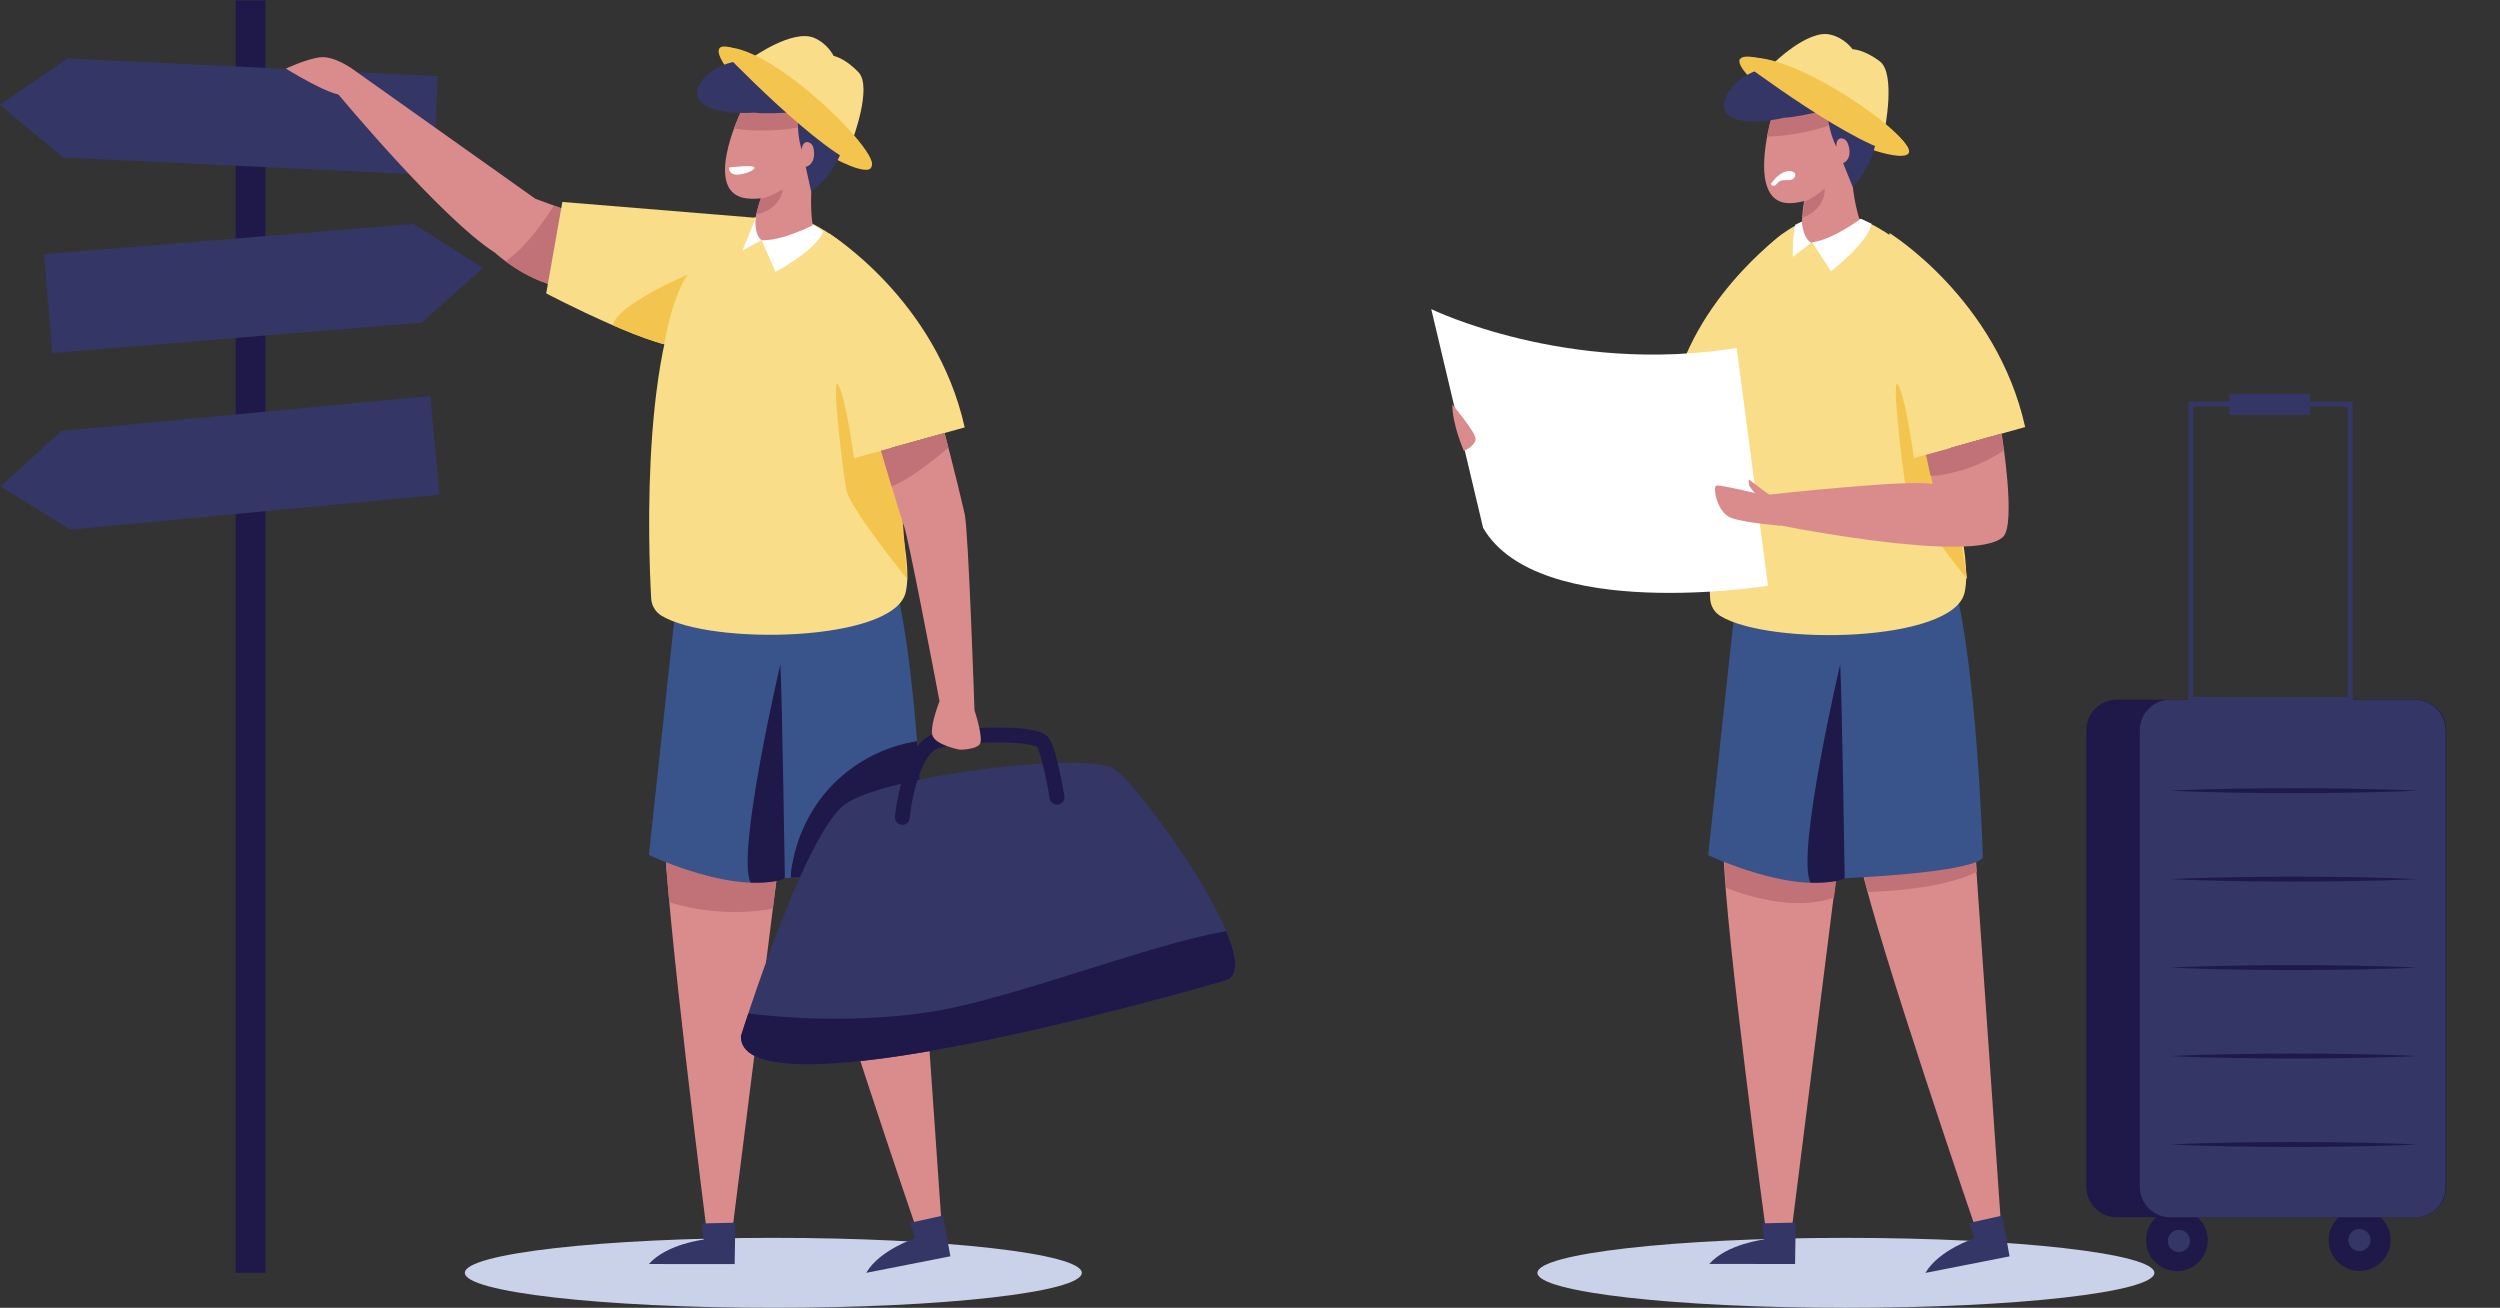 <svg xml:space="preserve" id="svg2" version="1.1" sodipodi:docname="Pixel_Working_11.svg" inkscape:version="1.2.2 (b0a8486541, 2022-12-01)" xmlns:inkscape="http://www.inkscape.org/namespaces/inkscape" xmlns:sodipodi="http://sodipodi.sourceforge.net/DTD/sodipodi-0.dtd" xmlns="http://www.w3.org/2000/svg" xmlns:svg="http://www.w3.org/2000/svg" xmlns:rdf="http://www.w3.org/1999/02/22-rdf-syntax-ns#" xmlns:cc="http://creativecommons.org/ns#" xmlns:dc="http://purl.org/dc/elements/1.1/" viewBox="430.07 354.63 2438.33 1275.52"><rect x="430.07" y="354.63" width="2438.33" height="1275.52" fill="#333333" stroke="none"/><sodipodi:namedview id="namedview281" pagecolor="#ffffff" bordercolor="#000000" borderopacity="0.25" inkscape:showpageshadow="2" inkscape:pageopacity="0.0" inkscape:pagecheckerboard="0" inkscape:deskcolor="#d1d1d1" showgrid="false" inkscape:zoom="0.31174889" inkscape:cx="2328.7974" inkscape:cy="1071.3751" inkscape:window-width="1920" inkscape:window-height="1131" inkscape:window-x="0" inkscape:window-y="0" inkscape:window-maximized="1" inkscape:current-layer="svg2"/><defs id="defs6"><clipPath id="clipPath38" clipPathUnits="userSpaceOnUse"><path id="path36" d="m 7523.88,9895.93 -380.64,139.27 -1341.75,952.4 -110.4,-175.6 c 0,0 761.05,-918.27 1157.06,-1171.66 0,0 247.46,-230.66 537.89,-260.2 290.44,-29.54 137.84,515.79 137.84,515.79 z"/></clipPath><clipPath id="clipPath54" clipPathUnits="userSpaceOnUse"><path id="path52" d="m 8085.91,5419.24 c 14.13,-598.68 313.88,-2958.04 313.88,-2958.04 l 102.57,-15.3 85.95,71 352.29,2796.11 z"/></clipPath><clipPath id="clipPath68" clipPathUnits="userSpaceOnUse"><path id="path66" d="M 8211.07,7425.91 7974.04,5233.99 c 0,0 638.34,-302.97 995.03,-169.3 0,0 931.08,37.38 1015.07,150.37 0,0 -49.89,1805.92 -303.38,2273.01 0,0 -1196.73,-129.24 -1469.69,-62.16 z"/></clipPath><clipPath id="clipPath86" clipPathUnits="userSpaceOnUse"><path id="path84" d="m 8642.86,10661.3 c 0,0 -281.77,-589.1 50,-623.6 331.77,-34.6 592.73,301.4 519.13,552.2 -73.6,250.7 -410.22,465.5 -569.13,71.4 z"/></clipPath><clipPath id="clipPath120" clipPathUnits="userSpaceOnUse"><path id="path118" d="m 8755.34,9895.94 -1414.31,115.96 -118.24,-669.12 c 0,0 871.41,-456.91 1036.74,-385.36 165.33,71.55 495.81,938.52 495.81,938.52 z"/></clipPath><clipPath id="clipPath132" clipPathUnits="userSpaceOnUse"><path id="path130" d="m 8647.79,3908.9 c 0,0 463.54,1485.72 764.41,1698.03 300.86,212.32 1771.5,386.07 1967.6,256.23 196.1,-129.84 1145.4,-1448.12 814.2,-1546.77 C 11862.8,4217.73 8637.4,3300.7 8647.79,3908.9 Z"/></clipPath><clipPath id="clipPath146" clipPathUnits="userSpaceOnUse"><path id="path144" d="m 10356.5,6292.43 c 0,0 -44.1,1316.49 -71.7,1436.85 -64.3,279.55 -146.9,591.45 -146.9,591.45 l -465.29,-129.26 c 0,0 132.52,-450.86 169.11,-553.29 31.44,-88.04 209.58,-1019.08 258.98,-1278.8 -22.9,-61.17 -67.5,-191.9 -52.7,-247.67 19.7,-74.06 201.4,-107.65 201.4,-107.65 0,0 112.9,0 144.9,39.29 32,39.29 -37.8,249.08 -37.8,249.08 z"/></clipPath><clipPath id="clipPath164" clipPathUnits="userSpaceOnUse"><path id="path162" d="m 16843.4,5161.66 c 129.8,-584.63 850,-2686.76 850,-2686.76 l 103.6,4.9 70.5,86.3 -195.5,2811.39 z"/></clipPath><clipPath id="clipPath184" clipPathUnits="userSpaceOnUse"><path id="path182" d="m 15840,5261.62 c 14.1,-598.68 313.9,-2800.42 313.9,-2800.42 l 102.6,-15.3 85.9,71 352.3,2796.11 z"/></clipPath><clipPath id="clipPath226" clipPathUnits="userSpaceOnUse"><path id="path224" d="m 16182.3,10609.6 c 0,0 -182.5,-626.91 150.5,-607.2 333,19.7 536,393.6 422.7,629.1 -113.3,235.5 -480.4,392.9 -573.2,-21.9 z"/></clipPath><clipPath id="clipPath292" clipPathUnits="userSpaceOnUse"><path id="path290" d="m 17869.7,8315.51 c 0,0 106.7,-658.67 11.5,-753.64 -211.8,-211.47 -1716.9,98.77 -1716.9,98.77 l -30.8,205.13 c 0,0 1071.5,119.04 1231.6,81.05 l -46.2,213.73 c 0,0 373.6,105.59 550.8,154.96 z"/></clipPath><clipPath id="clipPath324" clipPathUnits="userSpaceOnUse"><path id="path322" d="m 20896.3,2582.4 h -2185 c -123.8,0 -224.1,100.4 -224.1,224.1 v 3338.42 c 0,123.76 100.3,224.09 224.1,224.09 h 2185 c 123.7,0 224,-100.33 224,-224.09 V 2806.5 c 0,-123.7 -100.3,-224.1 -224,-224.1 z"/></clipPath><clipPath id="clipPath380" clipPathUnits="userSpaceOnUse"><path id="path378" d="m 29214,10002.7 c 13.5,-2.9 26.8,-6.06 39.9,-9.45 394.2,-102.36 643,-474.66 695.9,-864.24 37.2,-274.32 21.6,-558.58 25.8,-834.92 4.6,-297.17 8.7,-594.41 3.7,-891.61 -3.7,-218.62 -9.9,-456.3 -122.6,-650.69 -120.1,-207.31 -367.7,-293.92 -595.2,-321.97 -138.1,-17.02 -277.3,-13.07 -415.7,-3.73 -109.9,7.41 -267.8,-4.47 -361.6,62.81 -53.6,38.46 -80.7,103.26 -102.1,165.66 -118.8,346.87 -137.3,719.02 -149,1085.48 -13.2,412.84 -19.1,825.93 -17.6,1238.98 0.9,256.59 32.3,494.3 145.5,726.8 147.4,302.68 551.1,361.78 853,296.88 z"/></clipPath><clipPath id="clipPath396" clipPathUnits="userSpaceOnUse"><path id="path394" d="m 28235.6,5161.66 c 129.7,-584.63 849.9,-2686.76 849.9,-2686.76 l 103.6,4.9 70.6,86.3 -195.5,2811.39 z"/></clipPath><clipPath id="clipPath416" clipPathUnits="userSpaceOnUse"><path id="path414" d="m 27232.2,5261.62 c 14.1,-598.68 313.9,-2800.42 313.9,-2800.42 l 102.5,-15.3 86,71 352.3,2796.11 z"/></clipPath><clipPath id="clipPath444" clipPathUnits="userSpaceOnUse"><path id="path442" d="m 27211.3,6985.39 c -43.9,26.97 -71.3,74.15 -74.2,125.64 -19.4,345.75 -88,2039.11 391.6,2547.4 387.5,410.67 740.7,216.93 740.7,216.93 0,0 994.1,-399.63 641.6,-1592.83 -77.3,-261.63 155,-832.27 88.4,-1126.7 -82.3,-363.95 -1427.9,-391.47 -1788.1,-170.44 z"/></clipPath><clipPath id="clipPath464" clipPathUnits="userSpaceOnUse"><path id="path462" d="m 27574.5,10609.6 c 0,0 -182.5,-626.91 150.5,-607.2 332.9,19.7 535.9,393.6 422.6,629.1 -113.3,235.5 -480.3,392.9 -573.1,-21.9 z"/></clipPath><clipPath id="clipPath524" clipPathUnits="userSpaceOnUse"><path id="path522" d="m 26967.6,8566.38 c 0,0 -545.8,-383.85 -672.8,-339.81 -282.7,98.05 -661.6,1587.44 -661.6,1587.44 l 171,117.32 c 0,0 575.4,-911.65 611.3,-1072.29 l 172,134.95 c 0,0 258.3,-289.83 380.1,-427.61 z"/></clipPath></defs><g transform="matrix(1.333,0,0,-1.333,0,1886.187)" id="g10"><g transform="scale(0.1)" id="g12"><g transform="scale(2.109)" id="g14"/><path id="path18" style="fill:#1f1949;fill-opacity:1;fill-rule:nonzero;stroke:none" d="m 5168.75,2176.4 h -218.43 v 9310.2 h 218.43 V 2176.4"/><path id="path20" style="fill:#343766;fill-opacity:1;fill-rule:nonzero;stroke:none" d="m 6396.43,10208.2 -2708.97,129.6 -461.89,384.8 496.52,339 2708.97,-129.6 -34.63,-723.8"/><path id="path22" style="fill:#343766;fill-opacity:1;fill-rule:nonzero;stroke:none" d="m 6442.61,7870.26 -2700,-255.57 -511.76,315.49 443.48,405.92 2699.99,255.57 68.29,-721.41"/><path id="path24" style="fill:#343766;fill-opacity:1;fill-rule:nonzero;stroke:none" d="m 3548.59,9629.42 2703.02,221.37 507.72,-321.95 -448.58,-400.27 -2703.01,-221.37 -59.15,722.22"/><path id="path26" style="fill:#cad2ea;fill-opacity:1;fill-rule:nonzero;stroke:none" d="m 11141.6,2176.4 c 0,-141.4 -1010.5,-256 -2257.03,-256 -1246.53,0 -2257.05,114.6 -2257.05,256 0,141.4 1010.52,256 2257.05,256 1246.53,0 2257.03,-114.6 2257.03,-256"/><path id="path28" style="fill:#da8c8d;fill-opacity:1;fill-rule:nonzero;stroke:none" d="m 5801.49,10987.6 c 0,0 -130.11,93 -229.46,83 -99.35,-9.9 -253.86,-83 -253.86,-83 0,0 320.09,-198.5 412.82,-191.8 92.73,6.6 70.5,191.8 70.5,191.8"/><path id="path30" style="fill:#da8c8d;fill-opacity:1;fill-rule:nonzero;stroke:none" d="m 7523.88,9895.93 -380.64,139.27 -1341.75,952.4 -110.4,-175.6 c 0,0 761.05,-918.27 1157.06,-1171.66 0,0 247.46,-230.66 537.89,-260.2 290.44,-29.54 137.84,515.79 137.84,515.79"/><g id="g32"><g clip-path="url(#clipPath38)" id="g34"><path id="path40" style="fill:#c17276;fill-opacity:1;fill-rule:nonzero;stroke:none" d="m 7294.81,10011.9 c 0,0 -195.62,-336.91 -395.59,-449.93 -199.97,-113.03 581.74,-243.44 664.73,-204.32 82.98,39.13 -47.72,639.88 -47.72,639.88 l -221.42,14.37"/></g></g><path id="path42" style="fill:#da8c8d;fill-opacity:1;fill-rule:nonzero;stroke:none" d="M 9089.32,5161.66 C 9219.06,4577.03 9939.29,2474.9 9939.29,2474.9 l 103.61,4.9 70.5,86.3 -195.5,2811.39 -828.58,-215.83"/><path id="path44" style="fill:#343766;fill-opacity:1;fill-rule:nonzero;stroke:none" d="m 10126.1,2595.6 -241.25,-53.2 38.27,-112.8 c 0,0 -259.79,-83.7 -358.9,-253.2 l 615.98,121.1 -54.1,298.1"/><path id="path46" style="fill:#da8c8d;fill-opacity:1;fill-rule:nonzero;stroke:none" d="m 8085.91,5419.24 c 14.13,-598.68 313.88,-2958.04 313.88,-2958.04 l 102.57,-15.3 85.95,71 352.29,2796.11 -854.69,106.23"/><g id="g48"><g clip-path="url(#clipPath54)" id="g50"><path id="path56" style="fill:#c17276;fill-opacity:1;fill-rule:nonzero;stroke:none" d="m 8841.37,4833.95 c 46.6,6.97 94.73,16.75 132.38,45.08 43.13,32.46 66.39,84.69 82.51,136.2 22.83,72.96 34.06,155.41 -0.73,223.48 -36.77,71.96 -115.77,110.94 -191.63,138.77 -200.67,73.63 -417.31,103.41 -630.4,86.64 -60.53,-4.76 -122.5,-13.79 -175.14,-44.05 -77.33,-44.45 -124.79,-131.94 -131.78,-220.87 -6.08,-77.45 16.85,-150.51 51.87,-218.62 9.63,-18.71 17.86,-39.11 35.7,-51.57 25.57,-17.86 60.3,-25.49 89.58,-34.87 151.52,-48.56 310.19,-74.66 469.26,-77.57 89.73,-1.64 179.61,4.11 268.38,17.38"/></g></g><path id="path58" style="fill:#343766;fill-opacity:1;fill-rule:nonzero;stroke:none" d="m 8606.43,2543.4 -246.98,-5.5 15.7,-118.1 c 0,0 -271.06,-31.8 -401.11,-178.9 l 627.76,-0.4 4.63,302.9"/><path id="path60" style="fill:#39548b;fill-opacity:1;fill-rule:nonzero;stroke:none" d="M 8211.07,7425.91 7974.04,5233.99 c 0,0 638.34,-302.97 995.03,-169.3 0,0 931.08,37.38 1015.07,150.37 0,0 -49.89,1805.92 -303.38,2273.01 0,0 -1196.73,-129.24 -1469.69,-62.16"/><g id="g62"><g clip-path="url(#clipPath68)" id="g64"><path id="path70" style="fill:#1f1949;fill-opacity:1;fill-rule:nonzero;stroke:none" d="m 9317.57,5746.98 c 178.36,183.79 423.02,301.84 677.88,327.07 16.05,1.59 33.25,2.58 47.25,-5.5 14.4,-8.33 22.1,-24.45 28.6,-39.74 111.2,-259.46 127,-558.52 43.9,-828.27 -34.5,-112.08 -93,-227.01 -198.59,-278.12 -59.99,-29.06 -128.58,-34.05 -195.23,-34.54 -108.39,-0.79 -216.83,9.18 -323.3,29.48 -106.97,20.4 -211.96,51.22 -312.92,92.03 -33.15,13.4 -69.05,24.91 -71.53,65.64 -2.62,42.93 9.1,89.92 17.87,131.66 20.01,95.23 52.75,187.75 96.83,274.5 44.06,86.73 99.49,167.72 164.86,239.79 7.98,8.8 16.11,17.47 24.38,26"/></g></g><path id="path72" style="fill:#1f1949;fill-opacity:1;fill-rule:nonzero;stroke:none" d="m 8969.07,5064.69 c 0,0 -19.72,1311.52 -32.82,1564.18 0,0 -325.18,-1387.57 -217.73,-1597.54 0,0 195.2,-6.25 250.55,33.36"/><path id="path74" style="fill:#f9dd89;fill-opacity:1;fill-rule:nonzero;stroke:none" d="m 8065.05,6985.39 c -43.95,26.97 -71.34,74.15 -74.23,125.64 -19.39,345.75 -88.02,2039.11 391.62,2547.4 387.49,410.67 740.66,216.93 740.66,216.93 0,0 994.1,-399.63 641.64,-1592.83 -77.29,-261.63 154.96,-832.27 88.39,-1126.7 -82.3,-363.95 -1427.91,-391.47 -1788.08,-170.44"/><path id="path76" style="fill:#f4c54e;fill-opacity:1;fill-rule:nonzero;stroke:none" d="m 9597.65,10259.2 c -47.58,-58.1 -367.94,97.2 -661.21,337.5 -293.28,240.4 -492.46,482.3 -444.89,540.3 47.58,58.1 323.89,-89.7 617.17,-330.1 293.27,-240.3 536.5,-489.7 488.93,-547.7"/><path id="path78" style="fill:#da8c8d;fill-opacity:1;fill-rule:nonzero;stroke:none" d="m 8642.86,10661.3 c 0,0 -281.77,-589.1 50,-623.6 331.77,-34.6 592.73,301.4 519.13,552.2 -73.6,250.7 -410.22,465.5 -569.13,71.4"/><g id="g80"><g clip-path="url(#clipPath86)" id="g82"><path id="path88" style="fill:#c17276;fill-opacity:1;fill-rule:nonzero;stroke:none" d="m 9123.74,10567.4 c 40,8.7 84.8,23.2 101.3,60.6 18.97,43.1 -10.25,92.2 -44.45,124.4 -84.66,79.9 -203.16,114.3 -319.03,125.2 -85.47,8 -175.13,3.8 -255.39,-29.2 -74.1,-30.5 -148.65,-94.3 -165.54,-176.5 -12.84,-62.5 40.8,-93.9 93.05,-108.8 78.97,-22.6 165.9,-26.8 247.49,-28.5 102.35,-2.2 204.93,6.2 305.52,25.3 12.38,2.4 24.73,4.9 37.05,7.5"/><path id="path90" style="fill:#ffffff;fill-opacity:1;fill-rule:nonzero;stroke:none" d="m 8559.69,10263.7 c 0,0 180.41,23.3 186.44,0 6.03,-23.3 -99.54,-59.4 -143.99,-51 -44.45,8.3 -42.45,51 -42.45,51"/></g></g><path id="path92" style="fill:#da8c8d;fill-opacity:1;fill-rule:nonzero;stroke:none" d="m 9222.71,10457.6 c 0,0 -97.56,-310.5 -47.92,-636.13 0,0 -217.84,-120.28 -377.68,-91.17 -159.84,29.1 107.26,581.3 107.26,581.3 l 318.34,146"/><path id="path94" style="fill:#c17276;fill-opacity:1;fill-rule:nonzero;stroke:none" d="m 8792.93,10038.3 c 0,0 21.49,-11.9 160.18,65.5 0,0 -6.7,-141.09 -193.9,-183.83 0,0 21.15,82.83 33.72,118.33"/><path id="path96" style="fill:#343766;fill-opacity:1;fill-rule:nonzero;stroke:none" d="m 9068.43,10650.3 c -9.12,-85.8 -1.12,-173.5 23.39,-256.3 1.89,22 9.69,47.5 30.69,54.4 16.33,5.4 34.78,-3.7 44.86,-17.6 10.08,-13.9 13.35,-31.6 14.71,-48.7 1.86,-23.5 0.49,-47.8 -9.09,-69.2 -9.59,-21.5 -28.53,-39.7 -51.68,-43.8 13.95,-60.1 26.61,-121.8 40.57,-181.9 120.9,91.5 209.5,224.8 247.01,371.7 9.86,38.7 16.32,78.4 15.47,118.3 -1.41,65.4 -22.97,130.2 -61.01,183.3 -15.1,21.1 -33.05,40.7 -55.39,53.9 -51.11,30.1 -120.07,21 -167.02,-15.4 -46.95,-36.3 -66.24,-89.6 -72.51,-148.7"/><path id="path98" style="fill:#343766;fill-opacity:1;fill-rule:nonzero;stroke:none" d="m 8784.76,11041.8 c 90,-10.3 181,-15.9 258.89,-11.4 4.81,0.3 9.55,0.5 14.21,0.5 232.27,2.4 240.38,-346.9 8.54,-361.4 -123.99,-7.8 -257.09,-12.8 -320.96,-4.2 0,0 -288.75,-24.2 -392.97,79.8 -104.22,104 116.27,345.4 432.29,296.7"/><path id="path100" style="fill:#ffffff;fill-opacity:1;fill-rule:nonzero;stroke:none" d="m 8798.5,9731.9 -150.74,-80.33 c 0,0 24.18,160.33 56.73,229.63 l 50.85,14.74 c 0,0 -14.2,-121.11 43.16,-164.04"/><path id="path102" style="fill:#ffffff;fill-opacity:1;fill-rule:nonzero;stroke:none" d="m 8798.5,9731.9 102.7,-231.69 c 0,0 302.01,161.77 348.09,295.25 l -70.87,48.49 c 0,0 -228.16,-118.97 -379.92,-112.05"/><path id="path104" style="fill:#f9dd89;fill-opacity:1;fill-rule:nonzero;stroke:none" d="m 8733.57,11069.8 c 0,0 561.26,-380.2 729.63,-606.6 0,0 147.18,389.5 45.3,496.9 -101.88,107.5 -182.63,120 -182.63,120 0,0 -42.19,90.9 -144.37,133 -156.16,64.3 -447.93,-143.3 -447.93,-143.3"/><path id="path106" style="fill:#f4c54e;fill-opacity:1;fill-rule:nonzero;stroke:none" d="m 8491.55,11137 c 0,0 766.55,-806.4 1062.05,-870.4 295.5,-64 -711.63,967 -1062.05,870.4"/><path id="path108" style="fill:#f9dd89;fill-opacity:1;fill-rule:nonzero;stroke:none" d="m 9292.12,9781.73 c 0,0 784.58,-483.04 992.68,-1419.33 0,0 -504.86,-139.38 -809.34,-227.13 -247.17,-71.24 -183.34,1646.46 -183.34,1646.46"/><path id="path110" style="fill:#f4c54e;fill-opacity:1;fill-rule:nonzero;stroke:none" d="m 9475.46,8135.27 c 0,0 -59.52,441.4 -115.02,537.72 -55.49,96.31 32.57,-627.39 57.51,-764.75 24.95,-137.35 447.33,-656.3 447.33,-656.3 0,0 -70.24,828.6 -58.24,918.61 10.73,80.51 -331.58,-35.28 -331.58,-35.28"/><path id="path112" style="fill:#f9dd89;fill-opacity:1;fill-rule:nonzero;stroke:none" d="m 8755.34,9895.94 -1414.31,115.96 -118.24,-669.12 c 0,0 871.41,-456.91 1036.74,-385.36 165.33,71.55 495.81,938.52 495.81,938.52"/><g id="g114"><g clip-path="url(#clipPath120)" id="g116"><path id="path122" style="fill:#f4c54e;fill-opacity:1;fill-rule:nonzero;stroke:none" d="m 8082.78,8949.81 c 0,0 52.02,353.47 175.84,531.05 0,0 -539.08,-231.26 -545.14,-372.59 -6.06,-141.34 369.3,-158.46 369.3,-158.46"/></g></g><path id="path124" style="fill:#343766;fill-opacity:1;fill-rule:nonzero;stroke:none" d="m 8647.79,3908.9 c 0,0 463.54,1485.72 764.41,1698.03 300.86,212.32 1771.5,386.07 1967.6,256.23 196.1,-129.84 1145.4,-1448.12 814.2,-1546.77 C 11862.8,4217.73 8637.4,3300.7 8647.79,3908.9"/><g id="g126"><g clip-path="url(#clipPath132)" id="g128"><path id="path134" style="fill:#1f1949;fill-opacity:1;fill-rule:nonzero;stroke:none" d="m 8622.73,4087.7 c -3.97,-6.5 768.08,-120.4 1494.17,12.5 726.2,132.97 2167.3,732.42 2359.7,558.46 192.3,-173.95 143.3,-537.46 -372,-598.16 -515.2,-60.6 -2659.59,-615.2 -3125.73,-524.4 -466.15,90.7 -356.14,551.6 -356.14,551.6"/></g></g><path id="path136" style="fill:#1f1949;fill-opacity:1;fill-rule:nonzero;stroke:none" d="m 9828.26,5453.96 c -1.81,0 -3.64,0.09 -5.47,0.27 -29.87,2.99 -51.65,29.62 -48.66,59.47 0.54,5.48 13.88,135.78 54,274.07 57.96,199.78 142.09,313.33 250.07,337.49 109.1,24.42 291.9,40.79 455.3,40.79 0.4,0 0.9,0 1.3,0 283.8,-0.15 347.3,-44.62 370.9,-83.33 54,-88.54 103,-384.84 108.4,-418.33 4.7,-29.62 -15.4,-57.51 -45,-62.29 -29.6,-4.81 -57.5,15.35 -62.3,44.99 -18.9,116.63 -60.3,319.84 -92.4,376.57 -15.1,10.71 -93.5,35.1 -298.5,33.65 -150.7,-1.11 -317.1,-16.42 -414,-38.1 -125.19,-28.02 -201.16,-331.57 -219.64,-516.32 -2.8,-28.02 -26.43,-48.93 -54,-48.93"/><path id="path138" style="fill:#da8c8d;fill-opacity:1;fill-rule:nonzero;stroke:none" d="m 10356.5,6292.43 c 0,0 -44.1,1316.49 -71.7,1436.85 -64.3,279.55 -146.9,591.45 -146.9,591.45 l -465.29,-129.26 c 0,0 132.52,-450.86 169.11,-553.29 31.44,-88.04 209.58,-1019.08 258.98,-1278.8 -22.9,-61.17 -67.5,-191.9 -52.7,-247.67 19.7,-74.06 201.4,-107.65 201.4,-107.65 0,0 112.9,0 144.9,39.29 32,39.29 -37.8,249.08 -37.8,249.08"/><g id="g140"><g clip-path="url(#clipPath146)" id="g142"><path id="path148" style="fill:#c17276;fill-opacity:1;fill-rule:nonzero;stroke:none" d="m 10183.9,8231.37 c 0,0 -333.29,-301.13 -491.17,-312.82 -157.87,-11.7 -105.24,342.05 -105.24,342.05 l 578.81,160.8 c 0,0 70.5,-144.16 17.6,-190.03"/></g></g><g transform="scale(1.165)" id="g150"><path id="path152" style="fill:#cad2ea;fill-opacity:1;fill-rule:nonzero;stroke:none" d="m 16300,1868.09 c 0,-121.37 -867.3,-219.74 -1937.3,-219.74 -1069.9,0 -1937.3,98.37 -1937.3,219.74 0,121.37 867.4,219.73 1937.3,219.73 1070,0 1937.3,-98.36 1937.3,-219.73"/></g><g transform="scale(1.096)" id="g154"><path id="path156" style="fill:#da8c8d;fill-opacity:1;fill-rule:nonzero;stroke:none" d="m 15365.7,4708.83 c 118.5,-533.34 775.5,-2451.05 775.5,-2451.05 l 94.5,4.47 64.3,78.73 -178.3,2564.75 -756,-196.9"/></g><g id="g158"><g clip-path="url(#clipPath164)" id="g160"><g transform="scale(1.088)" id="g166"><path id="path168" style="fill:#c17276;fill-opacity:1;fill-rule:nonzero;stroke:none" d="m 15523.6,4561.81 c 0,0 536.8,6.52 776.4,157.94 l -60.8,221.74 -825.8,-59.25 c 0,0 -11.6,-284.37 110.2,-320.43"/></g></g></g><g transform="scale(1.1)" id="g170"><path id="path172" style="fill:#343766;fill-opacity:1;fill-rule:nonzero;stroke:none" d="m 16250.8,2359.07 -219.3,-48.35 34.8,-102.52 c 0,0 -236.1,-76.07 -326.2,-230.13 l 559.9,110.07 -49.2,270.93"/></g><g transform="scale(1.024)" id="g174"><path id="path176" style="fill:#da8c8d;fill-opacity:1;fill-rule:nonzero;stroke:none" d="m 15465.5,5137.23 c 13.8,-584.53 306.5,-2734.22 306.5,-2734.22 l 100.2,-14.93 83.8,69.32 344,2730 -834.5,-50.17"/></g><g id="g178"><g clip-path="url(#clipPath184)" id="g180"><g transform="scale(1.024)" id="g186"><path id="path188" style="fill:#c17276;fill-opacity:1;fill-rule:nonzero;stroke:none" d="m 15465.2,4883.89 c 0,0 478.3,-210.41 815.1,-66.13 336.7,144.28 0,0 0,0 l 19.4,369.55 -904.1,62.95 69.6,-366.37"/></g></g></g><g transform="scale(1.004)" id="g190"><path id="path192" style="fill:#343766;fill-opacity:1;fill-rule:nonzero;stroke:none" d="m 16300,2534 -246.1,-5.48 15.7,-117.67 c 0,0 -270,-31.68 -399.7,-178.23 l 625.5,-0.41 4.6,301.79"/></g><g transform="scale(1.088)" id="g194"><path id="path196" style="fill:#39548b;fill-opacity:1;fill-rule:nonzero;stroke:none" d="m 14670.8,6823.82 -217.9,-2014.2 c 0,0 586.6,-278.4 914.4,-155.57 0,0 855.5,34.35 932.7,138.18 0,0 -45.9,1659.49 -278.7,2088.71 0,0 -1099.8,-118.76 -1350.5,-57.12"/></g><g transform="scale(1.026)" id="g198"><path id="path200" style="fill:#1f1949;fill-opacity:1;fill-rule:nonzero;stroke:none" d="m 16300,4936.52 c 0,0 -19.3,1278.33 -32.1,1524.6 0,0 -316.8,-1352.46 -212.2,-1557.11 0,0 190.3,-6.09 244.3,32.51"/></g><g transform="scale(1.096)" id="g202"><path id="path204" style="fill:#f9dd89;fill-opacity:1;fill-rule:nonzero;stroke:none" d="m 14428.2,6371.21 c -40,24.6 -65,67.63 -67.6,114.6 -17.7,315.35 -80.3,1859.82 357.1,2323.42 353.5,374.54 675.6,197.86 675.6,197.86 0,0 906.7,-364.5 585.2,-1452.78 -70.5,-238.63 141.4,-759.1 80.6,-1027.64 -75,-331.95 -1302.3,-357.05 -1630.9,-155.46"/></g><g transform="scale(1.007)" id="g206"><path id="path208" style="fill:#f9dd89;fill-opacity:1;fill-rule:nonzero;stroke:none" d="m 16157.4,9711.48 c 0,0 -712.3,-515.45 -817.9,-1285.89 0,0 443.5,-189.97 702,-179.42 258.5,10.56 115.9,1465.31 115.9,1465.31"/></g><path id="path210" style="fill:#ffffff;fill-opacity:1;fill-rule:nonzero;stroke:none" d="m 13698.6,9227.85 c 0,0 993.4,-484.77 2234.4,-284.27 l 229.4,-1739.76 c 0,0 -1680.4,-272.07 -2084.5,423.66 l -379.3,1600.37"/><g transform="scale(1.057)" id="g212"><path id="path214" style="fill:#f4c54e;fill-opacity:1;fill-rule:nonzero;stroke:none" d="m 16264.5,9809.74 c -35.6,-61.5 -358.5,34.26 -669.1,213.66 -310.7,179.4 -533.9,374.7 -498.4,436.2 35.5,61.4 316.2,-34.1 626.9,-213.5 310.7,-179.4 576.1,-374.86 540.6,-436.36"/></g><g transform="scale(1.035)" id="g216"><path id="path218" style="fill:#da8c8d;fill-opacity:1;fill-rule:nonzero;stroke:none" d="m 15636.6,10251.9 c 0,0 -176.3,-605.82 145.5,-586.78 321.7,19.03 517.9,380.38 408.4,607.88 -109.5,227.6 -464.2,379.6 -553.9,-21.1"/></g><g id="g220"><g clip-path="url(#clipPath226)" id="g222"><g transform="scale(1.029)" id="g228"><path id="path230" style="fill:#c17276;fill-opacity:1;fill-rule:nonzero;stroke:none" d="m 16201,10295.7 c 37,14.6 77.6,35.6 87.6,74.1 11.4,44.2 -24.4,86.7 -62.3,112.3 -93.7,63.2 -212.8,77.5 -325.6,69.7 -83.2,-5.8 -168.5,-24 -240.3,-68.3 -66.3,-40.9 -127.6,-113.9 -130.9,-195.3 -2.4,-61.9 53.9,-83.6 106.4,-89.7 79.3,-9.2 163.3,0.5 241.8,11.7 98.5,14.1 195.5,38.3 289,72.5 11.4,4.2 22.9,8.5 34.3,13"/></g><g transform="scale(1.004)" id="g232"><path id="path234" style="fill:#ffffff;fill-opacity:1;fill-rule:nonzero;stroke:none" d="m 16248.2,10197.3 c 19.7,1.8 44,-5.2 48.3,-24.5 3.5,-15.6 -9.1,-31.1 -23.9,-37.1 -14.9,-5.9 -31.5,-4.9 -47.5,-4.8 -16,0.1 -33.1,-1.1 -46,-10.4 -6.4,-4.6 -11.3,-10.8 -16.7,-16.5 -5.3,-5.7 -11.5,-11 -19.1,-13.1 -7.6,-2 -16.6,0.1 -20.8,6.8 -6.4,10.3 4.2,15.6 10,21.8 7.9,8.5 14.2,18.7 22.4,27.2 15.8,16.8 34.4,31.4 55.8,40.7 11.8,5.2 24.6,8.7 37.5,9.9"/></g></g></g><g transform="scale(1.033)" id="g236"><path id="path238" style="fill:#da8c8d;fill-opacity:1;fill-rule:nonzero;stroke:none" d="m 16245.9,10163.9 c 0,0 -44.4,-311.83 54.1,-614.98 0,0 -189.1,-149.05 -346.4,-146.36 -157.1,2.7 11.3,571.92 11.3,571.92 l 281,189.42"/></g><g transform="scale(1.018)" id="g240"><path id="path242" style="fill:#c17276;fill-opacity:1;fill-rule:nonzero;stroke:none" d="m 16139.2,9841.08 c 0,0 22.8,-8.12 144.9,89.05 0,0 15.9,-137.84 -158.6,-209.09 0,0 7.2,83.66 13.7,120.04"/></g><g transform="scale(1.041)" id="g244"><path id="path246" style="fill:#343766;fill-opacity:1;fill-rule:nonzero;stroke:none" d="m 15944.2,10244 c 4.7,-82.8 25.9,-164.6 62.1,-239.3 -1.6,21.2 1.8,46.6 20.6,56.4 14.7,7.6 33.5,1.9 45.2,-9.7 11.7,-11.6 17.6,-27.9 21.6,-43.9 5.4,-21.91 7.9,-45.14 2.1,-66.98 -5.7,-21.83 -20.8,-42.08 -42.1,-49.57 22.6,-54.75 44.2,-111.24 66.8,-165.98 100.3,105.5 163.5,245.64 176.1,390.63 3.4,38.2 3.3,76.9 -3.7,114.5 -11.5,61.7 -42.1,119.8 -86.4,164.2 -17.6,17.7 -37.7,33.4 -60.9,42.4 -53.1,20.7 -117,1.2 -155.9,-40.5 -38.8,-41.7 -48.7,-95.3 -45.5,-152.2"/></g><g transform="scale(1.032)" id="g248"><path id="path250" style="fill:#343766;fill-opacity:1;fill-rule:nonzero;stroke:none" d="m 15752.9,10664.4 c 87.7,4.3 175.6,13.3 249.3,29.9 4.6,1 9,1.9 13.5,2.7 221.6,38.8 284.3,-293.8 65,-344.2 -117.4,-26.9 -243.8,-52.6 -306.2,-54.5 0,0 -272.2,-68.5 -388.3,14.6 -115.9,83.1 56.9,348.4 366.7,351.5"/></g><g transform="scale(1.011)" id="g252"><path id="path254" style="fill:#ffffff;fill-opacity:1;fill-rule:nonzero;stroke:none" d="m 16300,9607.84 -134.2,-102.55 c 0,0 -2,160.3 18.6,233.13 l 47.2,22.53 c 0,0 5.6,-120.42 68.4,-153.11"/></g><g transform="scale(1.038)" id="g256"><path id="path258" style="fill:#ffffff;fill-opacity:1;fill-rule:nonzero;stroke:none" d="m 15881.4,9361.13 133.9,-204.18 c 0,0 261.8,200.96 284.7,335.04 l -74.9,35.02 c 0,0 -198.3,-148.74 -343.7,-165.88"/></g><g transform="scale(1.049)" id="g260"><path id="path262" style="fill:#f9dd89;fill-opacity:1;fill-rule:nonzero;stroke:none" d="m 15442,10508 c 0,0 586.5,-270.8 779.9,-457.6 0,0 78.1,388.9 -34.2,474.2 -112.5,85.3 -190.3,84.6 -190.3,84.6 0,0 -53.8,78.9 -156.3,102.7 -156.9,36.4 -399.1,-203.9 -399.1,-203.9"/></g><g transform="scale(1.07)" id="g264"><path id="path266" style="fill:#f4c54e;fill-opacity:1;fill-rule:nonzero;stroke:none" d="m 14906.8,10327.8 c 0,0 828.9,-627.22 1111.1,-641.46 282.1,-14.24 -802.7,783.56 -1111.1,641.46"/></g><path id="path268" style="fill:#da8c8d;fill-opacity:1;fill-rule:nonzero;stroke:none" d="m 16133.5,7865.77 c 0,0 -320.3,79.25 -348.9,71.06 -28.7,-8.18 4.1,-200.59 110.5,-237.43 106.4,-36.84 359.6,-56.57 359.6,-56.57 0,0 -75.5,211.84 -121.2,222.94"/><path id="path270" style="fill:#da8c8d;fill-opacity:1;fill-rule:nonzero;stroke:none" d="m 16173.7,7870.14 c -7,-0.75 -152.6,112.33 -152.6,112.33 0,0 -1.7,-39.17 9.2,-56.17 10.8,-16.99 79.8,-92.29 79.8,-92.29 l 63.6,36.13"/><path id="path272" style="fill:#da8c8d;fill-opacity:1;fill-rule:nonzero;stroke:none" d="m 13852.7,8529.82 c 0,0 170.3,-201.27 170.3,-251.2 0,-49.94 -85.2,-88.99 -85.2,-88.99 0,0 -85.7,191.89 -85.1,340.19"/><g transform="scale(1.107)" id="g274"><path id="path276" style="fill:#f9dd89;fill-opacity:1;fill-rule:nonzero;stroke:none" d="m 15403,8838.8 c 0,0 709,-436.48 897,-1282.51 0,0 -456.2,-125.95 -731.3,-205.24 -223.4,-64.37 -165.7,1487.75 -165.7,1487.75"/></g><g transform="scale(1.081)" id="g278"><path id="path280" style="fill:#f4c54e;fill-opacity:1;fill-rule:nonzero;stroke:none" d="m 15939.4,7526.07 c 0,0 -55.1,408.35 -106.5,497.46 -51.3,89.1 30.2,-580.41 53.2,-707.48 23.1,-127.07 413.9,-607.16 413.9,-607.16 0,0 -113.4,743.46 -162,812.05 -48.5,68.59 -198.6,5.13 -198.6,5.13"/></g><g transform="scale(1.103)" id="g282"><path id="path284" style="fill:#da8c8d;fill-opacity:1;fill-rule:nonzero;stroke:none" d="m 16203.2,7540.04 c 0,0 96.8,-597.24 10.5,-683.36 -192.1,-191.74 -1556.8,89.56 -1556.8,89.56 l -27.9,186 c 0,0 971.5,107.94 1116.7,73.49 l -41.9,193.8 c 0,0 338.8,95.75 499.4,140.51"/></g><g id="g286"><g clip-path="url(#clipPath292)" id="g288"><g transform="scale(1.099)" id="g294"><path id="path296" style="fill:#c17276;fill-opacity:1;fill-rule:nonzero;stroke:none" d="m 16314.6,7481.79 c 27.1,19.98 56.3,50.17 46.2,82.32 -6.8,21.53 -29,33.94 -49.9,42.35 -78.5,31.48 -164.8,36.73 -249.3,36.86 -107.3,0.15 -225.1,-11.83 -300.8,-88.02 -56.6,-57.02 -114.6,-235.61 1.4,-263.61 52.3,-12.62 112.7,2.75 163.7,14.08 65.7,14.59 130,35.57 191.6,62.53 69.6,30.42 135.8,68.47 197.1,113.49"/></g></g></g><g transform="scale(1.189)" id="g298"><path id="path300" style="fill:#1f1949;fill-opacity:1;fill-rule:nonzero;stroke:none" d="m 16300,2031.25 c 0,-105.18 -85.2,-190.35 -190.3,-190.35 -105.2,0 -190.4,85.17 -190.4,190.35 0,105.09 85.2,190.26 190.4,190.26 105.1,0 190.3,-85.17 190.3,-190.26"/></g><g transform="scale(1.271)" id="g302"><path id="path304" style="fill:#1f1949;fill-opacity:1;fill-rule:nonzero;stroke:none" d="m 16300,1901.21 c 0,-98.44 -79.7,-178.15 -178.2,-178.15 -98.3,0 -178.1,79.71 -178.1,178.15 0,98.37 79.8,178.09 178.1,178.09 98.5,0 178.2,-79.72 178.2,-178.09"/></g><g transform="scale(1.181)" id="g306"><path id="path308" style="fill:#343766;fill-opacity:1;fill-rule:nonzero;stroke:none" d="m 16300,2040.31 c 0,-37.94 -30.8,-68.68 -68.8,-68.68 -37.9,0 -68.6,30.74 -68.6,68.68 0,37.93 30.7,68.67 68.6,68.67 38,0 68.8,-30.74 68.8,-68.67"/></g><g transform="scale(1.262)" id="g310"><path id="path312" style="fill:#343766;fill-opacity:1;fill-rule:nonzero;stroke:none" d="m 16300,1914.64 c 0,-35.5 -28.8,-64.34 -64.3,-64.34 -35.5,0 -64.2,28.84 -64.2,64.34 0,35.43 28.7,64.28 64.2,64.28 35.5,0 64.3,-28.85 64.3,-64.28"/></g><g transform="scale(1.296)" id="g314"><path id="path316" style="fill:#1f1949;fill-opacity:1;fill-rule:nonzero;stroke:none" d="m 16127.1,1993.02 h -1686.3 c -95.5,0 -172.9,77.48 -172.9,172.95 v 2576.49 c 0,95.51 77.4,172.95 172.9,172.95 h 1686.3 c 95.5,0 172.9,-77.44 172.9,-172.95 V 2165.97 c 0,-95.47 -77.4,-172.95 -172.9,-172.95"/></g><g id="g318"><g clip-path="url(#clipPath324)" id="g320"><g transform="scale(1.296)" id="g326"><path id="path328" style="fill:#343766;fill-opacity:1;fill-rule:nonzero;stroke:none" d="m 16429.4,1992.95 h -1686.2 c -95.6,0 -173,77.48 -173,172.95 v 2576.41 c 0,95.5 77.4,172.94 173,172.94 h 1686.2 c 95.5,0 173,-77.44 173,-172.94 V 2165.9 c 0,-95.47 -77.5,-172.95 -173,-172.95"/></g></g></g><g transform="scale(1.283)" id="g330"><path id="path332" style="fill:#1f1949;fill-opacity:1;fill-rule:nonzero;stroke:none" d="m 14890.5,4446.09 c 117.5,5.84 235,8.9 352.4,10.97 58.8,1.3 117.5,1.59 176.2,2.36 l 176.2,0.78 176.2,-0.75 c 58.7,-0.78 117.5,-1.03 176.1,-2.34 117.5,-2.07 235,-5.14 352.4,-11.02 -117.4,-5.87 -234.9,-8.94 -352.4,-11.01 -58.6,-1.32 -117.4,-1.57 -176.1,-2.35 l -176.2,-0.74 -176.2,0.78 c -58.7,0.76 -117.4,1.05 -176.2,2.35 -117.4,2.08 -234.9,5.14 -352.4,10.97"/></g><g transform="scale(1.283)" id="g334"><path id="path336" style="fill:#1f1949;fill-opacity:1;fill-rule:nonzero;stroke:none" d="m 14890.5,3941.65 c 117.5,5.84 235,8.9 352.4,10.97 58.8,1.3 117.5,1.59 176.2,2.35 l 176.2,0.78 176.2,-0.74 c 58.7,-0.78 117.5,-1.03 176.1,-2.35 117.5,-2.06 235,-5.13 352.4,-11.01 -117.4,-5.87 -234.9,-8.94 -352.4,-11.01 -58.6,-1.32 -117.4,-1.57 -176.1,-2.35 l -176.2,-0.74 -176.2,0.78 c -58.7,0.76 -117.4,1.05 -176.2,2.35 -117.4,2.08 -234.9,5.13 -352.4,10.97"/></g><g transform="scale(1.283)" id="g338"><path id="path340" style="fill:#1f1949;fill-opacity:1;fill-rule:nonzero;stroke:none" d="m 14890.5,3437.2 c 117.5,5.85 235,8.9 352.4,10.98 58.8,1.31 117.5,1.59 176.2,2.36 l 176.2,0.77 176.2,-0.73 c 58.7,-0.79 117.5,-1.05 176.1,-2.36 117.5,-2.07 235,-5.13 352.4,-11.02 -117.4,-5.87 -234.9,-8.94 -352.4,-11.01 -58.6,-1.3 -117.4,-1.55 -176.1,-2.35 l -176.2,-0.74 -176.2,0.78 c -58.7,0.77 -117.4,1.06 -176.2,2.36 -117.4,2.07 -234.9,5.13 -352.4,10.96"/></g><g transform="scale(1.283)" id="g342"><path id="path344" style="fill:#1f1949;fill-opacity:1;fill-rule:nonzero;stroke:none" d="m 14890.5,2932.77 c 117.5,5.85 235,8.89 352.4,10.99 58.8,1.25 117.5,1.56 176.2,2.34 l 176.2,0.78 176.2,-0.78 c 58.7,-0.78 117.5,-1.02 176.1,-2.34 117.5,-2.03 235,-5.14 352.4,-10.99 -117.4,-5.92 -234.9,-8.96 -352.4,-10.98 -58.6,-1.33 -117.4,-1.56 -176.1,-2.42 l -176.2,-0.7 -176.2,0.78 c -58.7,0.78 -117.4,1.01 -176.2,2.34 -117.4,2.1 -234.9,5.14 -352.4,10.98"/></g><g transform="scale(1.283)" id="g346"><path id="path348" style="fill:#1f1949;fill-opacity:1;fill-rule:nonzero;stroke:none" d="m 14890.5,2428.3 c 117.5,5.85 235,8.88 352.4,10.99 58.8,1.32 117.5,1.56 176.2,2.34 l 176.2,0.78 176.2,-0.71 c 58.7,-0.78 117.5,-1.09 176.1,-2.33 117.5,-2.11 235,-5.15 352.4,-11.07 -117.4,-5.84 -234.9,-8.96 -352.4,-10.99 -58.6,-1.32 -117.4,-1.56 -176.1,-2.33 l -176.2,-0.78 -176.2,0.78 c -58.7,0.77 -117.4,1.09 -176.2,2.33 -117.4,2.11 -234.9,5.15 -352.4,10.99"/></g><g transform="scale(1.254)" id="g350"><path id="path352" style="fill:#343766;fill-opacity:1;fill-rule:nonzero;stroke:none" d="m 15370.2,5095.37 h 900.9 v 1694.9 h -900.9 z m 929.8,-28.9 h -958.7 v 1752.7 h 958.7 v -1752.7"/></g><g transform="scale(1.235)" id="g354"><path id="path356" style="fill:#343766;fill-opacity:1;fill-rule:nonzero;stroke:none" d="m 16300,6845.86 h -479.4 v 123.89 h 479.4 v -123.89"/></g><g transform="scale(1.875)" id="g358"/><g transform="scale(1.675)" id="g362"/><g transform="scale(1.598)" id="g366"/><g transform="scale(1.84)" id="g370"/><g id="g374"><g clip-path="url(#clipPath380)" id="g376"><g transform="scale(1.839)" id="g382"/></g></g><g transform="scale(1.795)" id="g386"/><g id="g390"><g clip-path="url(#clipPath396)" id="g392"><g transform="scale(1.787)" id="g398"/></g></g><g transform="scale(1.799)" id="g402"/><g transform="scale(1.723)" id="g406"/><g id="g410"><g clip-path="url(#clipPath416)" id="g412"><g transform="scale(1.723)" id="g418"/></g></g><g transform="scale(1.703)" id="g422"/><g transform="scale(1.787)" id="g426"/><g transform="scale(1.725)" id="g430"/><g transform="scale(1.795)" id="g434"/><g id="g438"><g clip-path="url(#clipPath444)" id="g440"><g transform="scale(1.78)" id="g446"/></g></g><g transform="scale(1.756)" id="g450"/><g transform="scale(1.734)" id="g454"/><g id="g458"><g clip-path="url(#clipPath464)" id="g460"><g transform="scale(1.728)" id="g466"/></g></g><g transform="scale(1.732)" id="g470"/><g transform="scale(1.717)" id="g474"/><g transform="scale(1.74)" id="g478"/><g transform="scale(1.731)" id="g482"/><g transform="scale(1.71)" id="g486"/><g transform="scale(1.737)" id="g490"/><g transform="scale(1.748)" id="g494"/><g transform="scale(1.769)" id="g498"/><g transform="scale(1.704)" id="g502"/><g transform="scale(1.584)" id="g506"/><g transform="scale(1.587)" id="g510"/><g transform="scale(1.654)" id="g514"/><g id="g518"><g clip-path="url(#clipPath524)" id="g520"><g transform="scale(1.654)" id="g526"/></g></g><g transform="scale(1.697)" id="g530"/><g transform="scale(1.675)" id="g534"/><g transform="scale(1.584)" id="g538"/><g transform="scale(1.804)" id="g542"/><g transform="scale(1.791)" id="g546"/><g transform="scale(1.689)" id="g550"/><g transform="scale(1.821)" id="g554"/><g transform="scale(1.821)" id="g558"/></g></g></svg>